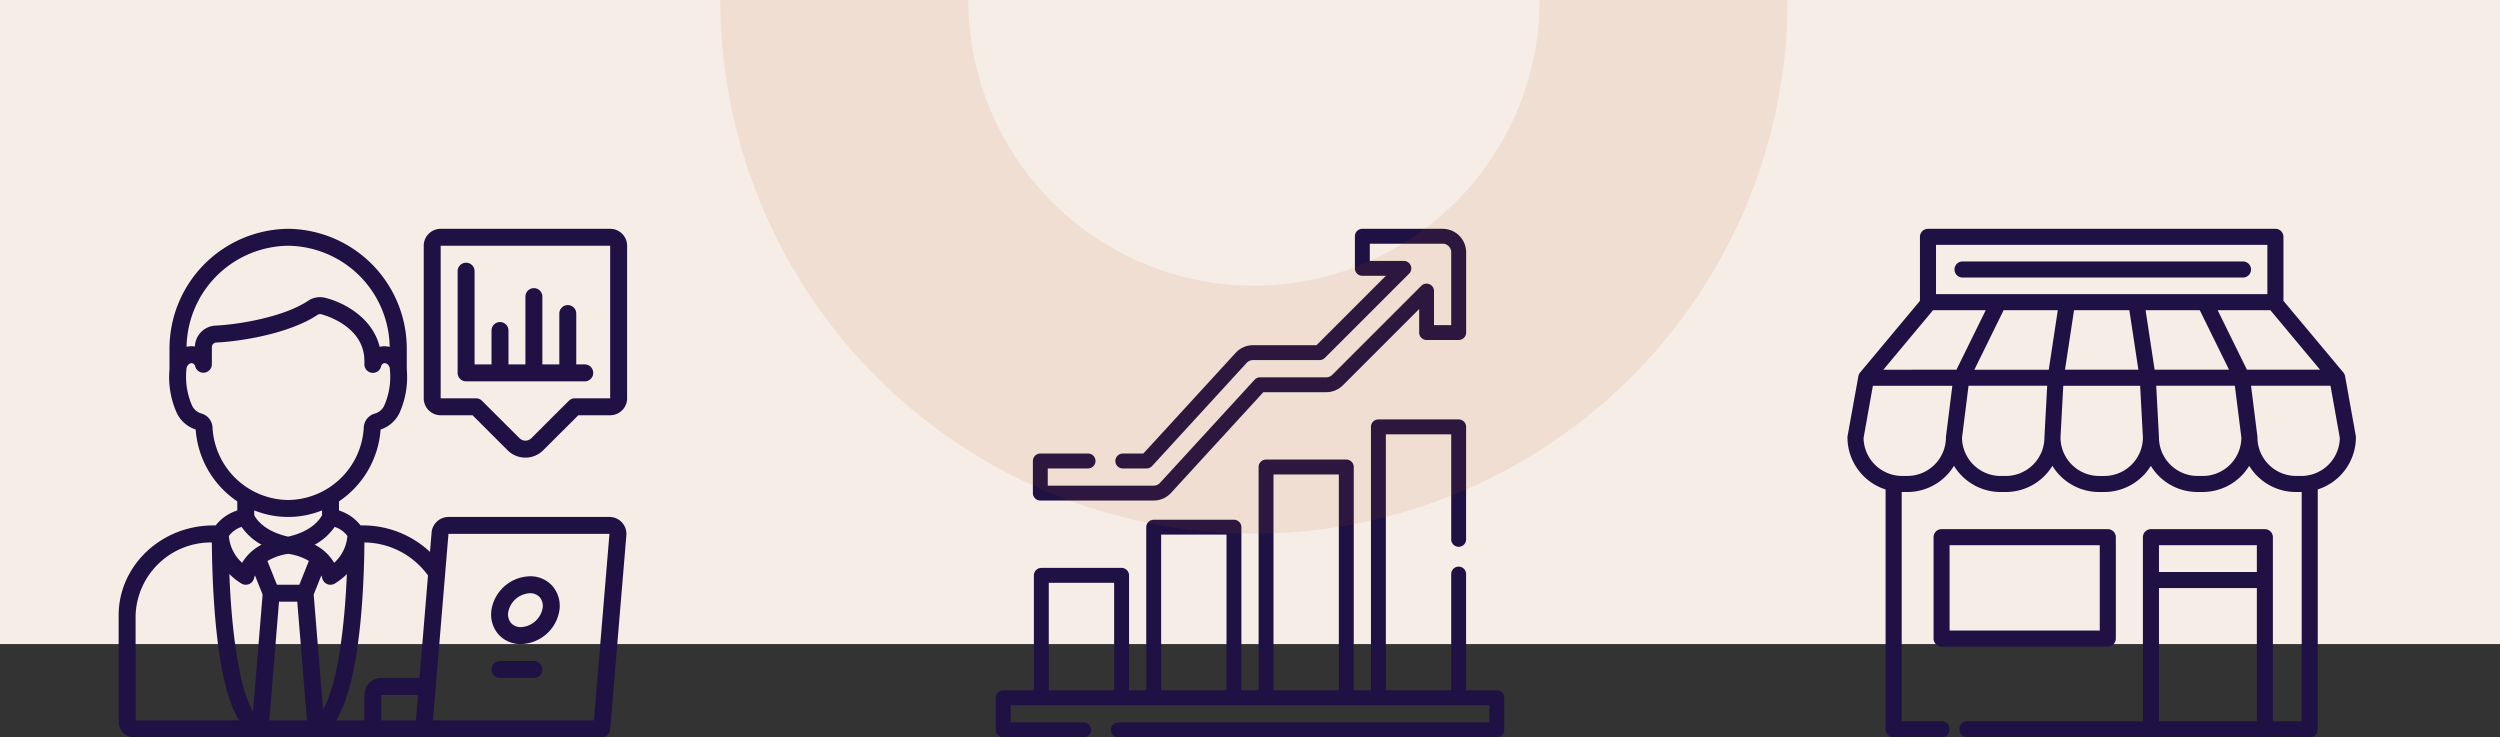 <svg xmlns="http://www.w3.org/2000/svg" width="295" height="87" viewBox="0 0 295 87">
  <rect x="0" y="0" width="295" height="87" fill="#333333" stroke="none"/>
  <g id="Grupo_1102078" data-name="Grupo 1102078" transform="translate(-1125 -1152)">
    <rect id="Rectángulo_402011" data-name="Rectángulo 402011" width="295" height="76" transform="translate(1125 1152)" fill="#f6ede6"/>
    <g id="Grupo_1102068" data-name="Grupo 1102068" transform="translate(1139 1179)">
      <path id="Trazado_876923" data-name="Trazado 876923" d="M1.83,60H57a1,1,0,0,0,1-.917l1.911-22.918a2,2,0,0,0-2-2.165H38.92a2.011,2.011,0,0,0-1.992,1.834l-.191,2.291A11.563,11.563,0,0,0,28.83,35h-.279A5.241,5.241,0,0,0,26,33.235V32.162a11.16,11.16,0,0,0,4.909-8.479,3.768,3.768,0,0,0,2.231-1.955A10.31,10.31,0,0,0,34,16.59V14.269A14.152,14.152,0,0,0,20,0,14.152,14.152,0,0,0,6,14.269V16.59a10.3,10.3,0,0,0,.864,5.144,3.749,3.749,0,0,0,2.227,1.949A11.164,11.164,0,0,0,14,32.162v1.073A5.241,5.241,0,0,0,11.449,35H11.17C5.011,35,0,39.76,0,45.61V58.17A1.832,1.832,0,0,0,1.83,60ZM20,38.354a6.472,6.472,0,0,1,2.445.834L21.323,42H18.677l-1.121-2.8A6.578,6.578,0,0,1,20,38.354ZM18.922,44h2.156l1.141,14H17.781Zm4.094-.846.9-2.253a3.243,3.243,0,0,1,.113.341,1,1,0,0,0,1.462.629,7.5,7.5,0,0,0,1.438-1.133c-.242,6.029-1.076,12.976-2.807,16ZM15.4,41.919a1,1,0,0,0,.575-.677,3.243,3.243,0,0,1,.113-.341l.9,2.253L15.859,56.963c-1.672-2.708-2.552-9.761-2.794-16.231a7.468,7.468,0,0,0,1.443,1.139,1,1,0,0,0,.887.048ZM35.08,58H31V55h4.33ZM57.914,36,56.08,58H37.087L38.92,36ZM36.505,40.9,35.5,53H31a2,2,0,0,0-2,2v3H25.663c1.352-2.163,2.29-5.9,2.843-11.328.408-4.008.483-7.88.494-9.662a9.375,9.375,0,0,1,7.505,3.9Zm-9.512-4.653a4.773,4.773,0,0,1-1.562,3.163,5.659,5.659,0,0,0-2.294-2.137,6.791,6.791,0,0,0,2.356-2.1,3.052,3.052,0,0,1,1.5,1.074ZM20,2A12.134,12.134,0,0,1,31.983,13.934a2.457,2.457,0,0,0-1.181-.008c-.852-3.467-4.26-5.243-6.378-5.773a2.535,2.535,0,0,0-2.055.329c-2.824,1.916-8.217,2.82-10.958,2.939A2.55,2.55,0,0,0,9,13.885a2.455,2.455,0,0,0-.985.04A12.134,12.134,0,0,1,20,2ZM11.078,23.432A1.8,1.8,0,0,0,9.79,21.8a1.734,1.734,0,0,1-1.131-.951A8.46,8.46,0,0,1,8,16.59a.779.779,0,0,1,.3-.625.518.518,0,0,1,.309-.112.464.464,0,0,1,.125.017.561.561,0,0,1,.282.289A1,1,0,0,0,11,16V13.99a.555.555,0,0,1,.5-.571c3.073-.134,8.8-1.118,11.981-3.276a.557.557,0,0,1,.443-.053c.21.052,5.076,1.317,5.076,5.51V16a1,1,0,0,0,1.987.159.555.555,0,0,1,.28-.288.487.487,0,0,1,.436.094.779.779,0,0,1,.3.625,8.452,8.452,0,0,1-.656,4.256,1.748,1.748,0,0,1-1.155.964,1.791,1.791,0,0,0-1.267,1.62A9.037,9.037,0,0,1,20,32a9.037,9.037,0,0,1-8.922-8.568ZM20,34a10.7,10.7,0,0,0,4-.776l0,.565c-.227.445-1.175,1.908-4,2.533-2.837-.627-3.782-2.1-4-2.53v-.567A10.7,10.7,0,0,0,20,34Zm-5.493,1.174a6.791,6.791,0,0,0,2.356,2.1,5.669,5.669,0,0,0-2.294,2.136,4.766,4.766,0,0,1-1.562-3.162,3.057,3.057,0,0,1,1.5-1.074ZM2,45.61a8.9,8.9,0,0,1,9-8.6c.01,1.828.083,5.861.494,9.971.53,5.3,1.425,8.939,2.709,11.021H2Z" fill="#201144"/>
      <path id="Trazado_876924" data-name="Trazado 876924" d="M47.471,49a4.713,4.713,0,0,0,4.513-3.826,3.6,3.6,0,0,0-.736-2.954A3.474,3.474,0,0,0,48.529,41a4.713,4.713,0,0,0-4.513,3.826,3.6,3.6,0,0,0,.736,2.954A3.474,3.474,0,0,0,47.471,49Zm-1.487-3.826A2.738,2.738,0,0,1,48.529,43a1.513,1.513,0,0,1,1.187.505,1.6,1.6,0,0,1,.3,1.321A2.738,2.738,0,0,1,47.471,47a1.513,1.513,0,0,1-1.187-.505,1.6,1.6,0,0,1-.3-1.321Z" fill="#201144"/>
      <path id="Trazado_876925" data-name="Trazado 876925" d="M58,0H38a2,2,0,0,0-2,2V20a2,2,0,0,0,2,2h3.757l4.121,4.113a2.973,2.973,0,0,0,4.238,0L54.243,22H58a2,2,0,0,0,2-2V2A2,2,0,0,0,58,0Zm0,20H53.83a1,1,0,0,0-.706.292L48.7,24.707a.993.993,0,0,1-1.4,0L42.88,20.3a1,1,0,0,0-.71-.3H38V2H58Z" fill="#201144"/>
      <path id="Trazado_876926" data-name="Trazado 876926" d="M41,18H55a1,1,0,0,0,0-2H54V10a1,1,0,0,0-2,0v6H50V8a1,1,0,0,0-2,0v8H46V12a1,1,0,0,0-2,0v4H42V5a1,1,0,0,0-2,0V17A1,1,0,0,0,41,18Z" fill="#201144"/>
      <path id="Trazado_876927" data-name="Trazado 876927" d="M49,51H45a1,1,0,0,0,0,2h4a1,1,0,0,0,0-2Z" fill="#201144"/>
    </g>
    <g id="Grupo_1102070" data-name="Grupo 1102070" transform="translate(1242.5 1179)">
      <g id="Grupo_1102069" data-name="Grupo 1102069" transform="translate(0 0)">
        <path id="Trazado_876928" data-name="Trazado 876928" d="M59.121,223.892H55.5V210.18a.879.879,0,1,0-1.758,0v13.712H46.031v-30.2h7.712v12.39a.879.879,0,1,0,1.758,0V192.809a.879.879,0,0,0-.879-.879h-9.47a.879.879,0,0,0-.879.879v31.083h-2.03V197.544a.879.879,0,0,0-.879-.879h-9.47a.879.879,0,0,0-.879.879v26.348h-2.03V204.647a.879.879,0,0,0-.879-.879h-9.47a.879.879,0,0,0-.879.879v19.245h-2.03V210.329a.879.879,0,0,0-.879-.879H5.377a.879.879,0,0,0-.879.879v13.563H.879a.879.879,0,0,0-.879.879v3.789a.879.879,0,0,0,.879.879h9.492a.879.879,0,1,0,0-1.758H1.758V225.65H58.242v2.031H14.473a.879.879,0,1,0,0,1.758H59.121a.879.879,0,0,0,.879-.879v-3.789a.879.879,0,0,0-.879-.879ZM32.773,198.423h7.712v25.469H32.773Zm-13.258,7.1h7.712v18.366H19.514ZM6.256,211.208h7.712v12.684H6.256Z" transform="translate(0 -169.438)" fill="#201144"/>
        <path id="Trazado_876929" data-name="Trazado 876929" d="M38.259,32.063H51.635a2.78,2.78,0,0,0,2.045-.9L64.574,19.277H72a2.755,2.755,0,0,0,1.961-.812l9-9v2.777a.879.879,0,0,0,.879.879h3.788a.879.879,0,0,0,.879-.879V2.773A2.776,2.776,0,0,0,85.728,0h-9.47a.879.879,0,0,0-.879.879V4.668a.879.879,0,0,0,.879.879h2.775l-8.186,8.186H63.355a2.779,2.779,0,0,0-2.044.9l-10.9,11.886H47.991a.879.879,0,0,0,0,1.758H50.8a.879.879,0,0,0,.648-.285L62.607,15.819a1.016,1.016,0,0,1,.748-.329h7.857a.879.879,0,0,0,.621-.257l9.943-9.943a.879.879,0,0,0-.621-1.5H77.137V1.758h8.591a1.016,1.016,0,0,1,1.015,1.015v8.592h-2.03V7.345a.879.879,0,0,0-1.5-.621l-10.5,10.5a1.009,1.009,0,0,1-.718.3H64.188a.879.879,0,0,0-.648.285L52.384,29.976a1.018,1.018,0,0,1-.749.329h-12.5v-2.03H43.89a.879.879,0,1,0,0-1.758H38.259a.879.879,0,0,0-.879.879v3.788a.879.879,0,0,0,.879.879Z" transform="translate(-33 0)" fill="#201144"/>
      </g>
    </g>
    <g id="Grupo_1102077" data-name="Grupo 1102077" transform="translate(1343 1179)">
      <g id="Grupo_1102072" data-name="Grupo 1102072" transform="translate(0)">
        <g id="Grupo_1102071" data-name="Grupo 1102071">
          <path id="Trazado_876930" data-name="Trazado 876930" d="M59.985,24.44l-1.263-7.034c0-.023-.009-.045-.015-.067L58.7,17.3c-.009-.03-.019-.06-.031-.089l-.014-.033a.952.952,0,0,0-.05-.1l-.016-.025a.961.961,0,0,0-.059-.082l-.009-.013L51.446,8.5V.947A.947.947,0,0,0,50.5,0H9.5a.947.947,0,0,0-.947.947V8.5L1.489,16.96l0,0,0,0,0,0a.948.948,0,0,0-.07.1l-.009.014a.93.93,0,0,0-.055.105l-.009.021a.936.936,0,0,0-.039.111v0c-.008.028-.014.055-.019.084L.015,24.44A.939.939,0,0,0,0,24.608a6.463,6.463,0,0,0,4.5,6.15v28.3A.947.947,0,0,0,5.448,60h5.67a.947.947,0,1,0,0-1.895H6.4V31.058h.668a6.454,6.454,0,0,0,5.5-3.09,6.454,6.454,0,0,0,5.5,3.09h.612a6.454,6.454,0,0,0,5.505-3.09,6.454,6.454,0,0,0,5.5,3.09h.612a6.455,6.455,0,0,0,5.5-3.09,6.454,6.454,0,0,0,5.5,3.09h.612a6.454,6.454,0,0,0,5.5-3.09,6.454,6.454,0,0,0,5.5,3.09H53.6V58.105H50.2V36.388a.947.947,0,0,0-.947-.947H35.811a.947.947,0,0,0-.947.947V58.105H14.149a.947.947,0,1,0,0,1.895h40.4a.947.947,0,0,0,.947-.947v-28.3a6.463,6.463,0,0,0,4.5-6.15A.944.944,0,0,0,59.985,24.44ZM48.309,58.105H36.758V42.388H48.309Zm0-17.612H36.758V37.335H48.309Zm-37.86-38.6h39.1V7.708h-39.1Zm23.88,14.731H25.671L26.737,9.6h6.526Zm-22.7,7.863a.924.924,0,0,0-.008.118,4.563,4.563,0,0,1-4.557,4.557H6.452A4.562,4.562,0,0,1,1.9,24.688L3,18.521h9.376ZM4.236,16.626,10.1,9.6h6.217l-3.454,7.023Zm19.008,7.93c0,.017,0,.034,0,.051a4.563,4.563,0,0,1-4.557,4.557h-.612a4.562,4.562,0,0,1-4.557-4.5l.364-2.9.408-3.247h9.28Zm.511-7.93h-8.78L18.428,9.6h6.392Zm6.552,12.539h-.612a4.562,4.562,0,0,1-4.557-4.533l.078-1.45.251-4.661h9.068l.278,5.159.051.952A4.563,4.563,0,0,1,30.306,29.165ZM35.179,9.6h6.392l3.454,7.023h-8.78Zm6.747,19.562h-.612a4.562,4.562,0,0,1-4.557-4.557c0-.017,0-.034,0-.051l-.325-6.036h9.28l.772,6.143A4.563,4.563,0,0,1,41.927,29.165Zm5.211-12.539L43.683,9.6H49.9l5.864,7.023Zm6.411,12.539h-.612a4.562,4.562,0,0,1-4.557-4.557.952.952,0,0,0-.007-.118l-.75-5.969H57L58.1,24.688A4.563,4.563,0,0,1,53.548,29.165Z" transform="translate(0)" fill="#201144"/>
        </g>
      </g>
      <g id="Grupo_1102074" data-name="Grupo 1102074" transform="translate(10.161 35.44)">
        <g id="Grupo_1102073" data-name="Grupo 1102073">
          <path id="Trazado_876931" data-name="Trazado 876931" d="M107.27,302.425H87.656a.947.947,0,0,0-.947.947v11.964a.947.947,0,0,0,.947.947H107.27a.947.947,0,0,0,.947-.947V303.372A.947.947,0,0,0,107.27,302.425ZM88.6,314.389V304.32h17.719v10.069Z" transform="translate(-86.709 -302.425)" fill="#201144"/>
        </g>
      </g>
      <g id="Grupo_1102076" data-name="Grupo 1102076" transform="translate(12.632 3.854)">
        <g id="Grupo_1102075" data-name="Grupo 1102075">
          <path id="Trazado_876932" data-name="Trazado 876932" d="M141.832,32.888H108.737a.947.947,0,0,0,0,1.895h33.095a.947.947,0,0,0,0-1.895Z" transform="translate(-107.79 -32.888)" fill="#201144"/>
        </g>
      </g>
    </g>
    <path id="Trazado_876933" data-name="Trazado 876933" d="M96.685,0A33.754,33.754,0,0,1,62.97,33.715,33.754,33.754,0,0,1,29.253,0H0A63.04,63.04,0,0,0,62.97,62.969,63.04,63.04,0,0,0,125.938,0Z" transform="translate(1210 1152)" fill="#b15815" opacity="0.1"/>
  </g>
</svg>
